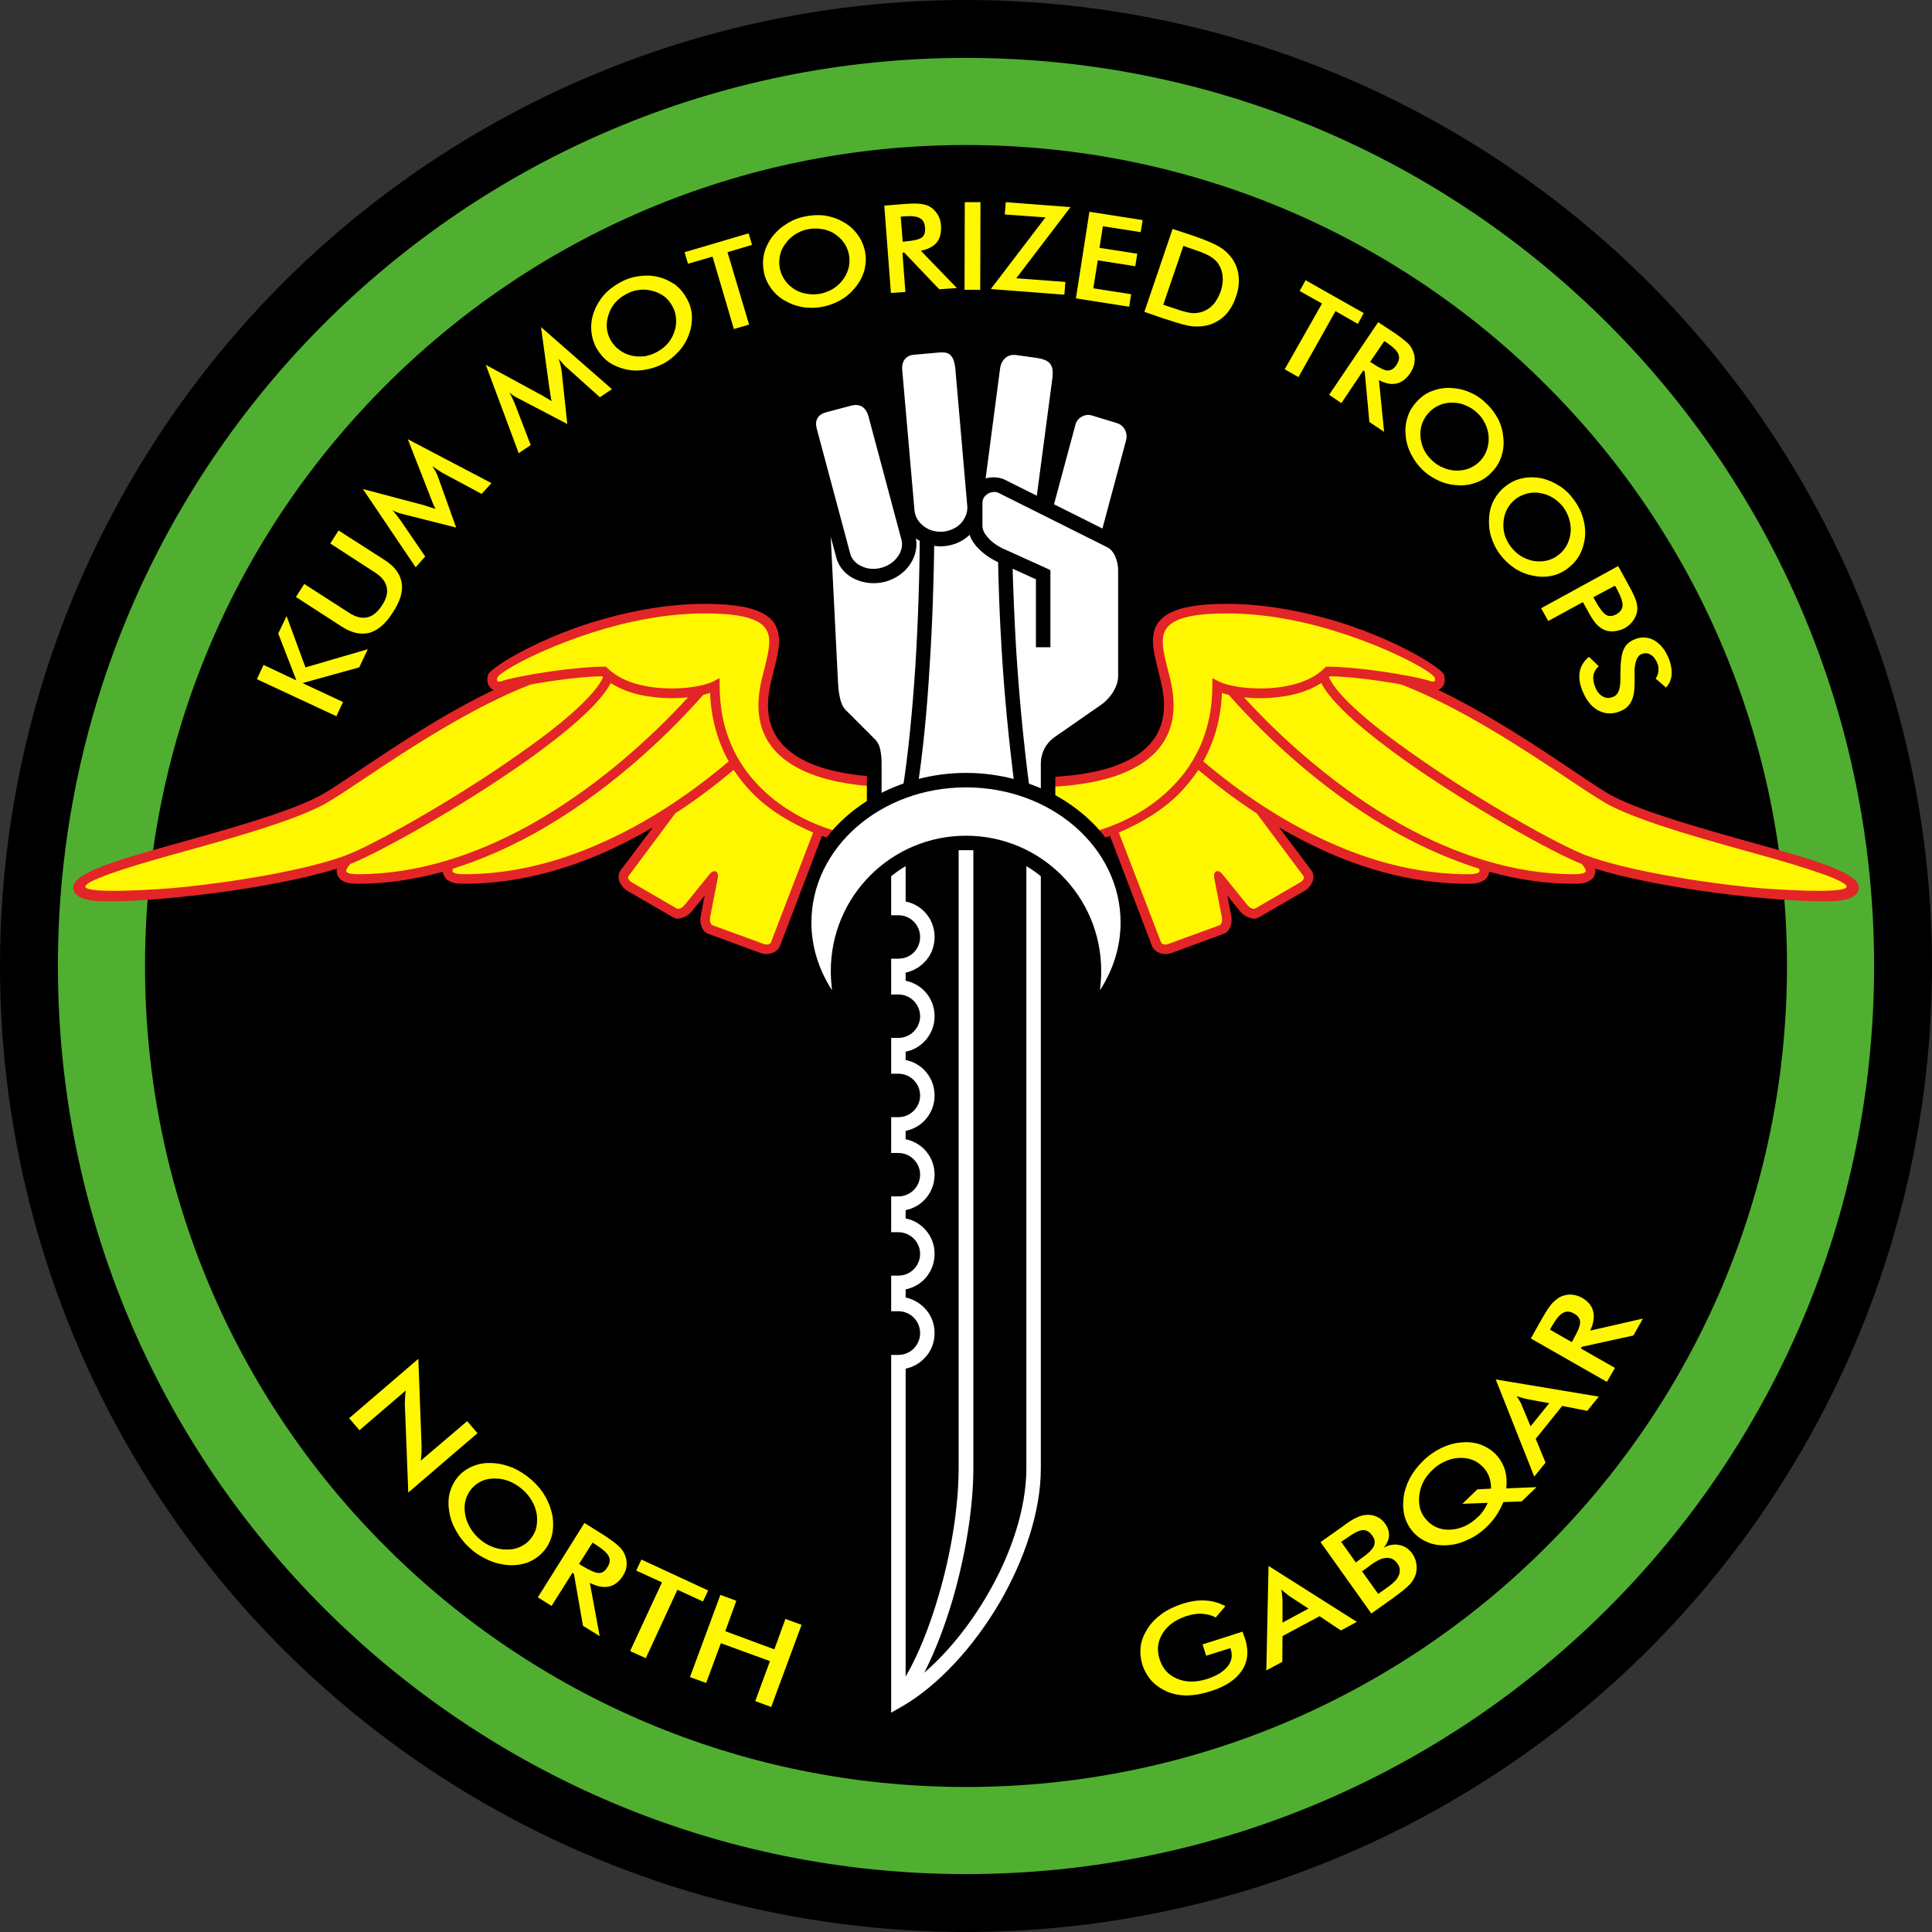 <?xml version="1.0" encoding="UTF-8" standalone="no"?>
<!-- Creator: CorelDRAW X7 -->

<svg
   xmlns:dc="http://purl.org/dc/elements/1.1/"
   xmlns:cc="http://creativecommons.org/ns#"
   xmlns:rdf="http://www.w3.org/1999/02/22-rdf-syntax-ns#"
   xmlns:svg="http://www.w3.org/2000/svg"
   xmlns="http://www.w3.org/2000/svg"
   xmlns:sodipodi="http://sodipodi.sourceforge.net/DTD/sodipodi-0.dtd"
   xmlns:inkscape="http://www.inkscape.org/namespaces/inkscape"
   xml:space="preserve"
   width="7.874in"
   height="7.874in"
   version="1.1"
   style="clip-rule:evenodd;fill-rule:evenodd;image-rendering:optimizeQuality;shape-rendering:geometricPrecision;text-rendering:geometricPrecision"
   viewBox="0 0 7874.001 7874.001"
   id="svg3680"
   inkscape:version="0.91 r13725"
   sodipodi:docname="Haqqislam - Kum Motorized Troops - [N3] [Vyo].svg"><rect x="0" y="0" width="7874.001" height="7874.001" fill="#333333" stroke="none"/><sodipodi:namedview
     pagecolor="#ffffff"
     bordercolor="#666666"
     borderopacity="1"
     objecttolerance="10"
     gridtolerance="10"
     guidetolerance="10"
     inkscape:pageopacity="0"
     inkscape:pageshadow="2"
     inkscape:window-width="640"
     inkscape:window-height="480"
     id="namedview3747"
     showgrid="false"
     inkscape:zoom="0.23838384"
     inkscape:cx="736.83001"
     inkscape:cy="849.33005"
     inkscape:window-x="0"
     inkscape:window-y="0"
     inkscape:window-maximized="0"
     inkscape:current-layer="svg3680" /><defs
     id="defs3682"><style
       type="text/css"
       id="style3684"><![CDATA[
    .fil7 {fill:none}
    .fil0 {fill:black}
    .fil2 {fill:#FFF700}
    .fil4 {fill:white}
    .fil5 {fill:black;fill-rule:nonzero}
    .fil1 {fill:#50AF31;fill-rule:nonzero}
    .fil3 {fill:#E32527;fill-rule:nonzero}
    .fil8 {fill:#FFF700;fill-rule:nonzero}
    .fil6 {fill:white;fill-rule:nonzero}
   ]]></style></defs><g
     id="Layer_x0020_1"
     transform="translate(3937,-7063)"><circle
       class="fil0"
       cy="11000"
       r="3937"
       id="circle3688"
       cx="0"
       style="fill:#000000" /><path
       class="fil1"
       d="m 0,7299 c 1022,0 1947,414 2617,1084 670,670 1084,1595 1084,2617 0,1022 -414,1947 -1084,2617 -670,670 -1595,1084 -2617,1084 -1022,0 -1947,-414 -2617,-1084 -670,-670 -1084,-1595 -1084,-2617 0,-1022 414,-1947 1084,-2617 C -1947,7713 -1022,7299 0,7299 Z M 2366,8634 C 1761,8028 924,7654 0,7654 c -924,0 -1761,374 -2366,980 -606,605 -980,1442 -980,2366 0,924 374,1761 980,2366 605,606 1442,980 2366,980 924,0 1761,-374 2366,-980 606,-605 980,-1442 980,-2366 0,-924 -374,-1761 -980,-2366 z"
       id="path3690"
       inkscape:connector-curvature="0"
       style="fill:#50af31;fill-rule:nonzero" /><g
       id="_851456256"><path
         class="fil2"
         d="m 779,9697 23,-90 60,-38 201,-26 236,20 355,98 275,158 6,27 -49,30 201,100 413,276 166,90 129,48 325,101 460,147 42,47 -32,26 -362,-6 -393,-59 -298,-72 2,52 -86,23 -340,-58 -7,47 -98,8 -197,-20 -315,-98 -276,-138 175,235 -17,40 -189,118 -48,-12 -111,-134 35,158 -22,55 -219,82 -56,-30 -177,-453 -32,16 c -61,-74 -138,-133 -224,-176 l 0,-37 197,-20 177,-78 98,-99 24,-127 -52,-231 z"
         id="path3693"
         inkscape:connector-curvature="0"
         style="fill:#fff700" /><path
         class="fil3"
         d="m 1408,10611 c 10,13 10,31 4,46 -5,12 -14,24 -24,31 -1,2 -3,3 -5,4 l -188,109 c -13,8 -27,7 -41,2 -14,-5 -28,-15 -36,-25 l -53,-65 16,82 c 3,13 2,30 -3,44 -5,13 -14,25 -28,30 l -215,79 c -27,10 -66,-2 -77,-30 l -171,-448 c -72,26 -131,38 -174,38 l 0,-39 c 93,0 290,-57 431,-203 92,-94 160,-227 160,-408 l 0,-31 28,14 c 43,21 144,36 244,23 71,-9 140,-33 186,-79 l 6,-5 8,0 c 55,0 133,8 208,18 91,13 178,30 212,42 4,1 8,1 11,0 l 0,0 c 2,0 3,-1 3,-1 l 0,0 c 1,-1 1,-1 1,-2 1,-3 1,-7 -1,-12 -6,-21 -167,-114 -390,-185 -137,-44 -296,-77 -457,-77 -211,0 -261,46 -261,114 0,32 9,69 19,109 13,48 25,99 25,151 0,158 -104,242 -232,287 -123,43 -268,48 -358,48 l 0,-40 c 87,0 228,-5 345,-45 114,-40 206,-113 206,-250 0,-48 -12,-96 -24,-142 -10,-42 -21,-82 -21,-118 0,-91 58,-153 301,-153 165,0 328,34 469,78 235,75 408,185 416,211 4,14 4,26 1,36 -3,7 -7,14 -12,18 l 0,0 c -4,4 -8,6 -12,8 205,98 405,232 548,328 77,52 138,93 174,110 132,66 368,131 578,190 244,67 414,120 414,177 0,48 -78,55 -108,56 -77,2 -182,-3 -296,-14 -229,-21 -499,-65 -671,-119 2,9 1,18 -2,26 -4,11 -12,20 -25,26 -13,7 -32,10 -57,10 -119,0 -235,-18 -348,-49 0,4 -1,9 -3,13 -4,11 -12,20 -25,26 -13,7 -32,10 -57,10 -196,0 -384,-47 -557,-121 -74,-32 -146,-69 -214,-109 l 132,176 z m 367,-758 c -30,-6 -63,-11 -97,-16 -69,-10 -141,-17 -194,-18 -1,1 -3,3 -5,4 35,78 175,196 344,314 263,186 593,370 704,412 161,60 461,111 711,134 37,3 342,25 351,-5 6,-23 -149,-75 -374,-137 -213,-59 -450,-125 -586,-193 -38,-19 -99,-60 -177,-112 -172,-115 -434,-289 -677,-383 z m -327,-6 c -49,31 -108,49 -167,56 -51,7 -103,7 -148,2 157,172 385,377 653,525 212,116 448,196 694,196 19,0 32,-2 40,-6 3,-2 5,-3 6,-5 0,-2 0,-4 -1,-8 -3,-6 -8,-15 -16,-23 -118,-46 -447,-230 -709,-414 -167,-118 -308,-237 -352,-323 z m -377,48 c -10,-3 -20,-5 -28,-8 -4,109 -33,202 -76,279 150,127 333,253 539,341 168,73 351,119 541,119 19,0 32,-2 40,-6 3,-2 5,-3 6,-5 0,-2 0,-4 -1,-8 -1,-1 -1,-2 -2,-4 -112,-35 -220,-83 -323,-139 -291,-160 -536,-387 -696,-569 z m 293,763 c 7,-4 18,-17 11,-25 l -190,-255 c -87,-56 -166,-117 -238,-177 -23,34 -48,65 -75,93 -73,75 -167,127 -249,162 l 172,448 c 3,9 20,10 27,7 l 211,-77 c 12,-5 11,-26 10,-32 l -31,-159 c -6,-31 15,-40 34,-16 l 102,126 c 8,9 22,18 32,12 l 184,-107 z"
         id="path3695"
         inkscape:connector-curvature="0"
         style="fill:#e32527;fill-rule:nonzero" /></g><g
       id="_851456352"><path
         class="fil2"
         d="m -779,9697 -23,-90 -60,-38 -201,-26 -236,20 -355,98 -275,158 -6,27 49,30 -201,100 -413,276 -166,90 -129,48 -325,101 -460,147 -42,47 32,26 362,-6 393,-59 298,-72 -2,52 86,23 340,-58 7,47 98,8 197,-20 315,-98 276,-138 -175,235 17,40 189,118 48,-12 111,-134 -35,158 22,55 219,82 56,-30 177,-453 32,16 c 61,-74 138,-133 224,-176 l 0,-37 -197,-20 -177,-78 -98,-99 -24,-127 52,-231 z"
         id="path3698"
         inkscape:connector-curvature="0"
         style="fill:#fff700" /><path
         class="fil3"
         d="m -1408,10611 c -10,13 -10,31 -4,46 5,12 14,24 24,31 1,2 3,3 5,4 l 188,109 c 13,8 27,7 41,2 14,-5 28,-15 36,-25 l 53,-65 -16,82 c -3,13 -2,30 3,44 5,13 14,25 28,30 l 215,79 c 27,10 66,-2 77,-30 l 171,-448 c 72,26 131,38 174,38 l 0,-39 c -93,0 -290,-57 -431,-203 -92,-94 -160,-227 -160,-408 l 0,-31 -28,14 c -43,21 -144,36 -244,23 -71,-9 -140,-33 -186,-79 l -6,-5 -8,0 c -55,0 -133,8 -208,18 -91,13 -178,30 -212,42 -4,1 -8,1 -11,0 l 0,0 c -2,0 -3,-1 -3,-1 l 0,0 c -1,-1 -1,-1 -1,-2 -1,-3 -1,-7 1,-12 6,-21 167,-114 390,-185 137,-44 296,-77 457,-77 211,0 261,46 261,114 0,32 -9,69 -19,109 -13,48 -25,99 -25,151 0,158 104,242 232,287 123,43 268,48 358,48 l 0,-40 c -87,0 -228,-5 -345,-45 -114,-40 -206,-113 -206,-250 0,-48 12,-96 24,-142 10,-42 21,-82 21,-118 0,-91 -58,-153 -301,-153 -165,0 -328,34 -469,78 -235,75 -408,185 -416,211 -4,14 -4,26 -1,36 3,7 7,14 12,18 l 0,0 c 4,4 8,6 12,8 -205,98 -405,232 -548,328 -77,52 -138,93 -174,110 -132,66 -368,131 -578,190 -244,67 -414,120 -414,177 0,48 78,55 108,56 77,2 182,-3 296,-14 229,-21 499,-65 671,-119 -2,9 -1,18 2,26 4,11 12,20 25,26 13,7 32,10 57,10 119,0 235,-18 348,-49 0,4 1,9 3,13 4,11 12,20 25,26 13,7 32,10 57,10 196,0 384,-47 557,-121 74,-32 146,-69 214,-109 l -132,176 z m -367,-758 c 30,-6 63,-11 97,-16 69,-10 141,-17 194,-18 1,1 3,3 5,4 -35,78 -175,196 -344,314 -263,186 -593,370 -704,412 -161,60 -461,111 -711,134 -37,3 -342,25 -351,-5 -6,-23 149,-75 374,-137 213,-59 450,-125 586,-193 38,-19 99,-60 177,-112 172,-115 434,-289 677,-383 z m 327,-6 c 49,31 108,49 167,56 51,7 103,7 148,2 -157,172 -385,377 -653,525 -212,116 -448,196 -694,196 -19,0 -32,-2 -40,-6 -3,-2 -5,-3 -6,-5 0,-2 0,-4 1,-8 3,-6 8,-15 16,-23 118,-46 447,-230 709,-414 167,-118 308,-237 352,-323 z m 377,48 c 10,-3 20,-5 28,-8 4,109 33,202 76,279 -150,127 -333,253 -539,341 -168,73 -351,119 -541,119 -19,0 -32,-2 -40,-6 -3,-2 -5,-3 -6,-5 0,-2 0,-4 1,-8 1,-1 1,-2 2,-4 112,-35 220,-83 323,-139 291,-160 536,-387 696,-569 z m -293,763 c -7,-4 -18,-17 -11,-25 l 190,-255 c 87,-56 166,-117 238,-177 23,34 48,65 75,93 73,75 167,127 249,162 l -172,448 c -3,9 -20,10 -27,7 l -211,-77 c -12,-5 -11,-26 -10,-32 l 31,-159 c 6,-31 -15,-40 -34,-16 l -102,126 c -8,9 -22,18 -32,12 l -184,-107 z"
         id="path3700"
         inkscape:connector-curvature="0"
         style="fill:#e32527;fill-rule:nonzero" /></g><g
       id="_851473152"><path
         class="fil4"
         d="m 367,9506 c -74,-19 -119,-91 -100,-159 l 154,-575 c 11,-41 61,-50 83,-44 l 133,35 c 44,12 56,59 50,80 l -154,575 c -19,68 -93,108 -166,88 z"
         id="path3703"
         inkscape:connector-curvature="0"
         style="fill:#ffffff" /><path
         class="fil5"
         d="m 359,9535 0,0 c -44,-12 -80,-40 -102,-75 -22,-35 -30,-78 -19,-120 l 0,0 0,0 155,-576 c 7,-26 24,-44 44,-54 26,-14 56,-16 75,-11 l 133,36 0,0 0,0 c 32,9 51,30 62,52 11,23 13,48 9,63 l 0,1 -155,575 c -11,42 -40,76 -77,95 -37,19 -81,25 -125,14 l 0,0 z m -52,-106 c 15,23 38,41 67,49 l 0,0 0,0 c 29,7 59,4 82,-9 23,-12 41,-33 48,-58 l 148,-552 c 8,-30 -5,-62 -38,-72 l -102,-31 c -26,-8 -59,9 -66,38 l -151,561 0,0 0,0 c -7,26 -2,52 12,74 z"
         id="path3705"
         inkscape:connector-curvature="0"
         style="fill:#000000;fill-rule:nonzero" /><path
         class="fil4"
         d="M 155,9268 C 80,9258 26,9193 35,9124 l 79,-591 c 5,-42 53,-57 76,-54 l 137,18 c 45,6 62,51 60,72 l -79,591 c -9,69 -78,118 -153,108 z"
         id="path3707"
         inkscape:connector-curvature="0"
         style="fill:#ffffff" /><g
         id="g3709"><path
           class="fil5"
           d="m 151,9298 0,0 0,-1 C 106,9291 67,9269 41,9237 14,9205 1,9164 6,9121 l 0,0 0,0 0,-1 78,-591 c 4,-27 19,-46 37,-60 24,-16 54,-22 73,-19 l 136,18 0,0 c 33,4 56,22 69,43 l 0,0 c 14,21 19,46 17,62 l 0,0 -78,591 c -6,43 -30,80 -64,104 -34,24 -77,35 -123,30 l 0,0 z m 8,-59 0,0 0,0 c 30,4 59,-4 80,-19 22,-15 37,-38 40,-64 l 73,-551 c 7,-58 -11,-76 -69,-84 l -79,-11 c -36,-5 -60,20 -65,54 l -74,563 0,0 0,0 0,1 c -4,26 5,52 22,72 17,20 42,35 72,39 l 0,0 z m 160,-749 11,-22 -11,22 z"
           id="path3711"
           inkscape:connector-curvature="0"
           style="fill:#000000;fill-rule:nonzero" /></g></g><g
       id="g3713"><polygon
         class="fil4"
         points="650,9366 650,9839 591,9957 354,10114 335,10193 335,10449 -374,10449 -374,10134 -413,10075 -531,9957 -551,9858 -591,9051 98,9031 591,9268 "
         id="polygon3715"
         style="fill:#ffffff" /><path
         class="fil5"
         d="m -593,9022 617,-66 5,96 c 25,-47 91,-52 129,-34 l 446,223 c 24,13 42,34 55,59 13,27 20,58 20,86 l 0,433 c 0,31 -10,62 -25,89 -17,29 -40,55 -66,73 l -197,138 c -8,5 -14,13 -19,23 -5,10 -8,21 -8,31 l 0,276 0,29 -29,0 -709,0 -30,0 0,-29 0,-276 c 0,-12 0,-26 -2,-37 -1,-8 -4,-16 -9,-21 l 0,0 -118,-118 c -21,-21 -33,-49 -39,-78 -6,-26 -7,-54 -9,-79 l -39,-787 -1,-28 28,-3 z m 878,679 0,-277 -163,-74 C 94,9336 63,9314 41,9288 21,9264 8,9236 8,9206 l 0,-98 c 0,-17 3,-31 10,-43 6,-13 -16,-29 -6,-37 l 9,-12 -581,62 38,759 c 1,23 3,47 8,69 4,20 11,37 23,50 l 118,118 0,0 c 15,14 22,32 25,52 3,17 4,33 4,47 l 0,246 649,0 0,-246 c 0,-19 5,-39 14,-58 9,-17 22,-33 38,-45 l 197,-137 c 19,-14 36,-33 48,-54 11,-19 18,-40 18,-60 l 0,-433 c 0,-20 -5,-41 -14,-60 -7,-14 -17,-26 -29,-32 l -446,-223 0,0 0,0 c -4,-2 -9,-3 -15,-3 -8,0 -16,2 -23,5 -16,9 -26,21 -26,40 l 0,93 c 0,15 7,30 19,44 16,20 40,37 63,48 l 179,81 16,8 0,19 0,295 -59,0 z"
         id="path3717"
         inkscape:connector-curvature="0"
         style="fill:#000000;fill-rule:nonzero" /></g><g
       id="g3719"><path
         class="fil5"
         d="m -129,9251 c -2,175 -8,360 -20,540 -10,168 -26,331 -48,478 l -62,17 c 24,-151 40,-322 52,-498 12,-190 18,-386 19,-570 l 59,33 z m 328,1023 c -25,-195 -43,-383 -54,-567 -8,-133 -13,-264 -15,-394 l 59,30 c 3,119 8,239 15,361 12,190 30,385 57,588 l -62,-18 z"
         id="path3721"
         inkscape:connector-curvature="0"
         style="fill:#000000;fill-rule:nonzero" /><path
         class="fil4"
         d="m -337,9405 c -73,20 -147,-16 -164,-78 l -142,-533 c -10,-38 29,-69 51,-75 l 133,-36 c 44,-11 77,21 82,40 l 142,532 c 17,63 -29,131 -102,150 z"
         id="path3723"
         inkscape:connector-curvature="0"
         style="fill:#ffffff" /><path
         class="fil5"
         d="m -330,9434 0,0 c -43,11 -87,6 -123,-11 -37,-17 -65,-48 -76,-88 l 0,0 0,0 0,-1 -143,-532 c -6,-26 0,-49 13,-68 16,-22 41,-39 59,-43 l 133,-36 0,0 c 32,-8 59,-1 79,12 21,13 35,33 39,48 l 0,0 143,533 c 10,40 1,81 -22,115 -22,33 -58,59 -102,71 l 0,0 z m -97,-64 c 23,12 53,15 82,7 l 0,0 0,0 c 30,-8 54,-26 68,-47 14,-20 20,-44 14,-67 l -135,-505 c -7,-25 -26,-53 -69,-42 l -102,27 c -41,11 -47,39 -39,68 l 136,508 0,0 0,0 0,0 c 6,23 23,41 45,51 z"
         id="path3725"
         inkscape:connector-curvature="0"
         style="fill:#000000;fill-rule:nonzero" /><path
         class="fil4"
         d="m -91,9259 c -76,7 -142,-45 -148,-115 l -52,-594 c -4,-42 40,-67 63,-69 l 137,-12 c 46,-4 72,36 74,57 l 52,594 c 6,70 -51,133 -126,139 z"
         id="path3727"
         inkscape:connector-curvature="0"
         style="fill:#ffffff" /><g
         id="g3729"><path
           class="fil5"
           d="m -89,9289 0,0 c -45,4 -88,-10 -120,-35 -33,-26 -56,-64 -60,-107 l 0,0 0,0 -51,-594 c -3,-27 8,-50 23,-66 19,-22 48,-34 66,-36 l 138,-12 0,0 c 32,-2 58,11 76,28 18,17 28,40 30,57 l 0,0 51,594 c 4,43 -12,84 -40,115 -27,31 -67,52 -113,56 l 0,0 z m -84,-82 c 21,17 49,25 79,23 l 0,0 0,0 c 30,-3 57,-16 75,-36 17,-20 27,-45 24,-71 l -48,-552 c -6,-72 -34,-74 -70,-71 l -102,9 c -26,3 -48,22 -45,61 l 50,572 0,0 0,0 c 2,26 16,49 37,65 z m 186,-683 0,0 0,0 z"
           id="path3731"
           inkscape:connector-curvature="0"
           style="fill:#000000;fill-rule:nonzero" /></g><path
         class="fil0"
         d="m 487,11090 c 3,-23 5,-47 5,-70 0,-272 -220,-492 -492,-492 -272,0 -492,220 -492,492 0,23 2,47 5,70 4,28 -11,54 -38,64 -26,10 -54,0 -70,-23 -61,-92 -94,-198 -94,-308 0,-22 1,-43 4,-64 l 92,-248 c 129,-193 362,-298 593,-298 228,0 457,102 586,288 l 97,240 c 4,27 6,54 6,82 0,110 -33,216 -94,308 -16,23 -44,33 -70,23 -27,-10 -42,-36 -38,-64 z"
         id="path3733"
         inkscape:connector-curvature="0"
         style="fill:#000000" /><path
         class="fil4"
         d="m 546,11099 c 53,-82 84,-176 84,-276 0,-305 -282,-551 -630,-551 -348,0 -630,246 -630,551 0,100 31,194 84,276 -3,-26 -5,-53 -5,-79 0,-305 247,-551 551,-551 304,0 551,246 551,551 0,26 -2,53 -5,79 z"
         id="path3735"
         inkscape:connector-curvature="0"
         style="fill:#ffffff" /><path
         class="fil6"
         d="m 305,10634 0,2413 c 0,177 -67,373 -167,546 -107,183 -253,341 -399,425 l -44,25 0,-51 0,-1378 0,-29 29,0 c 25,0 47,-10 63,-26 16,-16 26,-38 26,-63 0,-24 -10,-47 -26,-63 -16,-16 -38,-26 -63,-26 l -29,0 0,-29 0,-87 0,-29 29,0 c 25,0 47,-10 63,-26 16,-16 26,-38 26,-63 0,-24 -10,-46 -26,-62 -16,-16 -38,-26 -63,-26 l -29,0 0,-30 0,-86 0,-30 29,0 c 25,0 47,-10 63,-26 16,-16 26,-38 26,-63 0,-24 -10,-46 -26,-62 -16,-16 -38,-26 -63,-26 l -29,0 0,-30 0,-86 0,-30 29,0 c 25,0 47,-10 63,-26 16,-16 26,-38 26,-62 0,-25 -10,-47 -26,-63 -16,-16 -38,-26 -63,-26 l -29,0 0,-30 0,-86 0,-30 29,0 c 25,0 47,-10 63,-26 16,-16 26,-38 26,-62 0,-25 -10,-47 -26,-63 -16,-16 -38,-26 -63,-26 l -29,0 0,-29 0,-87 0,-30 29,0 c 25,0 47,-9 63,-25 16,-16 26,-39 26,-63 0,-25 -10,-47 -26,-63 -16,-16 -38,-26 -63,-26 l -29,0 0,-29 0,-130 c 19,-15 38,-29 59,-41 l 0,144 c 29,6 55,20 75,40 27,27 43,64 43,105 0,41 -16,78 -43,104 -20,20 -46,35 -75,41 l 0,33 c 29,6 55,20 75,40 27,27 43,64 43,105 0,40 -16,77 -43,104 -20,20 -46,35 -75,40 l 0,34 c 29,6 55,20 75,40 27,27 43,64 43,105 0,40 -16,77 -43,104 -20,20 -46,34 -75,40 l 0,34 c 29,6 55,20 75,40 27,27 43,64 43,104 0,41 -16,78 -43,105 -20,20 -46,34 -75,40 l 0,34 c 29,5 55,20 75,40 27,27 43,63 43,104 0,41 -16,78 -43,105 -20,20 -46,34 -75,40 l 0,33 c 29,6 55,21 75,41 27,26 43,63 43,104 0,41 -16,78 -43,104 -20,21 -46,35 -75,41 l 0,1255 c 52,-89 98,-205 134,-329 52,-175 82,-366 82,-520 l 0,-2519 c 10,0 20,0 30,0 10,0 20,0 30,0 l 0,2519 c 0,159 -32,356 -85,537 -32,108 -71,210 -115,296 95,-82 185,-193 257,-317 96,-164 159,-350 159,-516 l 0,-2454 c 21,12 40,26 59,41 z"
         id="path3737"
         inkscape:connector-curvature="0"
         style="fill:#ffffff;fill-rule:nonzero" /></g><circle
       class="fil7"
       cy="11000"
       r="3898"
       id="circle3739"
       cx="0"
       style="fill:none" /><path
       class="fil8"
       d="m -2514,12843 282,-242 13,351 c 0,10 0,20 0,30 -1,10 -2,22 -3,34 l 189,-161 42,49 -282,242 -14,-358 c 0,-10 0,-19 1,-29 0,-10 1,-19 3,-29 l -189,162 -42,-49 z m 736,496 c 12,-14 21,-29 26,-47 4,-17 5,-36 3,-55 -3,-19 -9,-38 -19,-55 -10,-18 -23,-34 -39,-48 -16,-14 -33,-25 -52,-33 -19,-8 -38,-12 -57,-12 -20,-1 -38,2 -55,9 -16,7 -31,17 -43,31 -12,14 -20,29 -25,46 -5,17 -6,36 -3,55 3,20 9,38 19,56 10,18 23,34 39,48 16,14 33,25 51,32 19,8 38,12 58,12 20,1 38,-2 54,-9 17,-7 31,-17 43,-30 z m 55,48 c -17,19 -37,33 -61,43 -23,9 -49,13 -78,12 -28,-2 -56,-8 -83,-20 -27,-12 -52,-27 -75,-48 -23,-20 -42,-44 -57,-70 -15,-26 -25,-52 -29,-80 -5,-28 -4,-54 2,-78 7,-24 18,-46 35,-66 17,-19 38,-33 61,-42 24,-10 50,-14 78,-12 28,1 56,8 83,19 27,12 52,28 76,49 23,20 42,43 57,69 14,25 24,52 29,80 4,28 3,54 -3,79 -7,25 -18,46 -35,65 z m 146,50 11,7 c 32,19 54,29 69,30 14,0 26,-7 35,-23 11,-16 13,-32 6,-45 -7,-14 -25,-30 -55,-49 l -11,-7 -55,87 z m -27,36 -85,135 -56,-35 190,-303 83,52 c 24,16 42,29 54,40 12,11 21,22 26,34 7,15 10,30 9,45 -1,16 -6,30 -15,44 -15,24 -34,39 -57,44 -23,5 -49,0 -78,-15 l 40,217 -68,-42 -37,-212 -6,-4 z m 428,69 -129,279 -64,-29 130,-280 -105,-48 21,-45 272,126 -21,45 -104,-48 z m 51,356 124,-335 65,24 -45,124 200,74 45,-124 66,24 -124,335 -65,-24 60,-163 -200,-73 -60,162 -66,-24 z m 2089,-133 163,-52 c 1,2 2,5 3,9 4,11 7,18 8,22 15,48 11,91 -14,128 -25,37 -67,65 -128,84 -34,11 -65,16 -94,17 -29,0 -56,-5 -81,-15 -25,-11 -46,-25 -64,-44 -17,-19 -30,-41 -38,-66 -8,-26 -10,-51 -7,-77 4,-25 14,-49 29,-72 15,-23 35,-43 59,-60 24,-17 52,-30 83,-40 32,-10 63,-15 91,-13 29,1 57,9 83,23 l -39,46 c -18,-9 -37,-14 -57,-15 -19,-1 -40,2 -61,9 -45,14 -78,38 -98,70 -21,33 -25,68 -13,106 12,39 36,65 72,80 36,15 76,15 121,1 38,-12 66,-29 84,-51 17,-21 21,-45 13,-70 l -1,-5 -99,31 -15,-46 z m 326,-89 106,-57 -78,-51 c -4,-3 -10,-7 -15,-12 -6,-4 -12,-9 -18,-15 1,8 3,15 3,22 1,8 2,14 2,21 l 0,92 z m 238,32 -87,-58 -151,81 -1,105 -65,35 9,-426 360,228 -65,35 z m 61,-277 21,-16 c 28,-19 45,-36 52,-50 6,-14 5,-29 -6,-43 -11,-16 -24,-24 -39,-23 -15,1 -37,12 -66,33 l -22,15 60,84 z m 91,128 20,-14 c 20,-14 35,-25 44,-34 9,-8 15,-16 18,-24 5,-8 6,-18 6,-27 -1,-9 -4,-17 -10,-25 -7,-10 -15,-16 -24,-20 -10,-3 -20,-4 -32,-1 -7,1 -14,4 -22,8 -8,4 -17,10 -29,18 l -17,13 -20,14 66,92 z m -28,80 -207,-291 89,-63 c 25,-19 44,-31 58,-37 14,-7 27,-10 39,-11 16,-1 30,1 44,8 14,6 25,16 34,29 11,16 16,32 15,48 -1,17 -8,33 -22,49 22,-12 44,-16 65,-11 21,4 38,16 52,35 8,12 14,25 16,39 3,14 2,28 -1,42 -4,15 -12,29 -24,43 -12,13 -35,32 -68,56 l -90,64 z m 432,-506 56,-3 c 0,-18 -3,-35 -8,-49 -6,-15 -14,-28 -26,-40 -13,-13 -27,-23 -44,-29 -17,-6 -35,-8 -54,-7 -20,1 -39,6 -58,15 -19,9 -35,20 -50,35 -15,14 -28,31 -37,49 -9,19 -14,37 -16,57 -2,19 0,38 5,55 6,17 15,32 28,45 26,27 59,39 98,36 40,-3 76,-20 109,-52 9,-8 16,-17 23,-27 6,-9 12,-19 16,-30 l -103,4 61,-59 z m 118,-4 123,-5 -60,58 -75,3 c -8,20 -18,38 -29,55 -12,17 -25,33 -41,48 -21,20 -45,37 -72,49 -26,13 -53,21 -80,23 -28,3 -54,0 -78,-8 -24,-9 -45,-22 -63,-40 -18,-19 -30,-40 -38,-64 -7,-24 -9,-50 -6,-78 3,-28 12,-55 25,-81 14,-26 32,-50 55,-72 22,-22 47,-39 73,-52 27,-13 54,-21 82,-23 28,-3 54,0 78,8 24,9 45,22 63,40 17,18 29,38 37,62 7,24 9,49 6,77 z m 99,-253 76,-94 -91,-17 c -6,-1 -12,-3 -19,-5 -7,-2 -15,-4 -23,-7 4,6 9,13 12,19 4,6 7,12 9,18 l 36,86 z m 231,-63 -102,-20 -108,134 40,97 -46,57 -157,-396 420,70 -47,58 z m -63,-280 6,-11 c 19,-33 28,-56 28,-70 0,-14 -8,-26 -24,-35 -17,-10 -33,-11 -46,-3 -14,7 -29,26 -47,57 l -6,11 89,51 z m 37,26 139,79 -33,57 -310,-177 48,-85 c 14,-25 27,-44 37,-56 11,-12 22,-21 34,-28 14,-7 29,-10 44,-10 16,1 31,5 45,13 25,14 40,32 46,55 6,22 2,49 -12,79 l 215,-49 -39,69 -210,46 -4,7 z"
       id="path3741"
       inkscape:connector-curvature="0"
       style="fill:#fff700;fill-rule:nonzero" /><circle
       class="fil7"
       cy="11000"
       r="3898"
       id="circle3743"
       cx="0"
       style="fill:none" /><path
       class="fil8"
       d="m -2566,9982 -324,-151 27,-58 134,63 -74,-191 34,-71 77,209 254,-74 -35,74 -231,64 165,77 -27,58 z m -165,-486 34,-53 182,117 c 27,18 52,24 75,19 22,-5 42,-21 60,-49 18,-27 24,-52 19,-74 -5,-23 -21,-43 -48,-60 l -182,-118 34,-53 187,120 c 41,26 64,57 70,93 6,35 -6,76 -36,121 -29,46 -61,73 -95,83 -35,9 -72,1 -113,-25 l -187,-121 z m 597,-506 c -3,-1 -9,-6 -20,-13 -8,-6 -16,-10 -21,-14 4,6 9,14 13,21 4,8 8,16 11,25 l 73,204 -214,-54 c -8,-2 -17,-4 -24,-7 -8,-3 -15,-6 -22,-9 5,5 11,11 16,18 5,6 10,13 16,21 l 102,149 -39,44 -215,-319 245,65 c 4,1 11,3 19,6 9,3 19,6 32,10 -5,-9 -11,-22 -17,-39 -2,-4 -3,-8 -4,-10 l -92,-235 341,179 -40,44 -160,-86 z m 507,-429 c -3,-1 -8,-7 -16,-16 -7,-8 -13,-15 -18,-20 3,8 6,16 8,24 2,9 4,18 5,27 l 23,215 -195,-102 c -8,-4 -15,-8 -22,-12 -7,-5 -13,-9 -19,-14 4,6 8,13 11,21 4,7 7,15 11,24 l 65,169 -49,33 -134,-360 223,121 c 4,1 9,5 17,10 8,4 17,10 28,17 -2,-10 -5,-24 -7,-42 -1,-5 -1,-8 -2,-11 l -34,-249 289,253 -49,33 -135,-121 z m 430,-251 c -9,-16 -20,-29 -34,-40 -15,-10 -31,-18 -49,-22 -18,-5 -36,-6 -54,-3 -19,2 -36,8 -53,18 -17,9 -32,21 -44,35 -12,15 -21,31 -26,48 -6,18 -8,35 -7,53 2,18 7,35 16,51 9,15 21,29 35,39 14,11 30,18 48,23 18,4 36,5 55,3 18,-3 36,-9 53,-19 17,-9 31,-21 43,-35 12,-14 20,-30 26,-48 6,-18 8,-35 6,-53 -1,-18 -6,-34 -15,-50 z m 58,-32 c 13,22 20,45 22,70 1,25 -2,50 -11,75 -9,26 -22,49 -40,69 -18,21 -39,38 -63,52 -25,13 -51,22 -78,26 -27,5 -53,4 -79,-2 -26,-6 -49,-16 -69,-30 -20,-15 -36,-34 -49,-56 -12,-22 -19,-46 -21,-71 -2,-25 1,-50 10,-75 9,-25 22,-48 40,-69 17,-20 39,-37 64,-51 24,-14 50,-23 77,-27 26,-4 53,-4 79,2 26,6 49,17 70,31 20,15 36,34 48,56 z m 167,-187 88,295 -62,18 -87,-295 -100,29 -14,-47 261,-77 14,47 -100,30 z m 494,5 c -4,-17 -11,-33 -22,-47 -11,-15 -24,-26 -40,-36 -16,-9 -33,-15 -52,-17 -18,-3 -37,-2 -56,2 -19,4 -36,12 -51,22 -16,11 -29,24 -39,39 -11,15 -18,32 -21,49 -3,18 -3,35 1,53 4,18 12,33 22,47 11,15 24,26 40,36 16,9 34,15 52,17 19,3 37,2 56,-2 19,-5 36,-12 51,-22 16,-11 29,-24 39,-39 11,-16 17,-32 21,-49 3,-18 3,-35 -1,-53 z m 65,-15 c 6,25 6,50 1,74 -5,25 -16,48 -31,69 -16,22 -35,41 -58,56 -22,14 -47,25 -74,31 -28,7 -55,8 -83,5 -27,-4 -52,-12 -75,-25 -24,-12 -43,-29 -58,-48 -15,-20 -26,-42 -32,-67 -5,-25 -6,-50 -1,-74 5,-24 16,-48 31,-70 16,-21 35,-40 58,-54 22,-15 47,-26 75,-32 28,-6 55,-8 82,-5 26,4 52,12 75,25 24,13 43,29 58,49 16,20 26,42 32,66 z m 155,-33 11,-1 c 34,-3 56,-8 67,-16 10,-8 15,-21 13,-39 -1,-20 -8,-33 -21,-40 -12,-7 -34,-10 -66,-7 l -12,1 8,102 z m -1,45 12,160 -59,4 -27,-356 88,-7 c 26,-2 47,-2 61,0 15,2 28,6 38,12 13,8 23,19 31,32 8,13 12,28 13,44 2,28 -3,51 -17,69 -14,17 -36,28 -65,34 l 147,152 -72,5 -143,-150 -7,1 z m 253,151 1,-357 64,0 -1,357 -64,0 z m 107,-3 223,-292 -166,-12 4,-50 264,20 -221,290 200,15 -4,52 -300,-23 z m 347,38 55,-353 217,34 -8,49 -154,-24 -14,88 154,24 -8,51 -153,-24 -18,114 154,24 -8,51 -217,-34 z m 356,26 51,17 c 28,10 50,15 65,17 15,1 29,-1 42,-5 18,-6 33,-16 46,-30 12,-14 22,-32 30,-53 7,-22 10,-42 8,-61 -1,-18 -7,-35 -17,-51 -8,-12 -19,-22 -32,-30 -14,-9 -36,-18 -68,-29 l -21,-7 -22,-8 -82,240 z m -77,29 115,-338 82,27 c 53,18 89,34 109,46 20,12 36,27 49,44 16,22 26,47 29,74 3,27 0,56 -11,86 -10,30 -24,54 -43,74 -19,19 -42,33 -69,41 -20,5 -41,7 -64,5 -22,-2 -55,-11 -99,-26 l -17,-5 -81,-28 z m 779,-3 -151,269 -56,-32 152,-268 -91,-51 24,-44 237,134 -24,44 -91,-52 z m 141,207 10,6 c 28,19 49,29 62,29 13,0 25,-7 35,-22 11,-17 14,-31 8,-45 -5,-13 -21,-29 -48,-47 l -9,-6 -58,85 z m -28,35 -89,133 -50,-34 200,-296 74,49 c 21,15 37,28 48,38 10,11 17,22 21,34 6,14 7,28 5,43 -2,15 -8,29 -17,43 -16,24 -35,38 -56,43 -22,5 -46,0 -72,-14 l 21,211 -60,-40 -19,-206 -6,-4 z m 477,368 c 12,-13 21,-28 27,-45 6,-17 8,-35 7,-53 -1,-19 -6,-36 -14,-53 -8,-17 -19,-32 -33,-45 -14,-13 -30,-23 -47,-30 -18,-8 -36,-11 -54,-11 -19,0 -36,3 -52,10 -17,7 -31,17 -44,31 -12,13 -21,28 -27,44 -6,17 -8,35 -7,53 2,19 6,36 14,53 8,17 20,32 34,45 14,13 29,23 47,30 17,7 35,11 53,11 19,0 37,-3 53,-10 16,-7 31,-17 43,-30 z m 48,45 c -17,19 -37,33 -60,42 -23,9 -48,14 -75,13 -27,-1 -53,-6 -78,-17 -25,-11 -48,-25 -68,-44 -21,-20 -37,-42 -49,-66 -13,-25 -20,-50 -22,-76 -3,-27 0,-52 8,-76 7,-23 20,-44 38,-63 17,-19 37,-33 60,-42 24,-9 48,-14 75,-13 27,1 53,6 78,17 25,10 48,25 68,45 21,19 37,41 50,65 12,24 19,50 21,76 3,27 0,52 -8,76 -8,24 -20,45 -38,63 z m 269,340 c 15,-11 26,-24 35,-40 8,-15 14,-32 16,-51 2,-18 0,-36 -5,-54 -5,-18 -13,-35 -24,-50 -12,-16 -26,-28 -41,-38 -16,-10 -33,-17 -52,-20 -18,-4 -36,-3 -53,1 -17,4 -33,11 -48,22 -14,11 -26,24 -34,39 -9,16 -14,33 -16,51 -2,19 -1,37 4,55 5,18 14,34 25,50 12,15 25,28 41,38 16,10 33,16 51,20 18,3 36,3 54,-1 17,-4 33,-11 47,-22 z m 40,53 c -20,16 -43,26 -67,31 -25,5 -50,5 -76,-1 -26,-5 -51,-15 -74,-30 -22,-15 -42,-33 -59,-56 -17,-22 -29,-47 -37,-73 -8,-26 -10,-53 -8,-79 2,-27 9,-51 21,-73 12,-21 28,-40 48,-55 21,-16 43,-26 68,-31 24,-5 49,-5 76,0 26,6 50,16 73,31 23,14 42,33 59,56 17,23 30,47 37,73 8,25 11,52 9,78 -3,27 -10,52 -22,74 -12,22 -28,40 -48,55 z m 104,118 8,15 c 17,31 32,50 44,57 11,7 25,6 41,-2 16,-9 25,-21 26,-36 1,-15 -7,-37 -23,-67 l -8,-14 -88,47 z m -43,20 -141,77 -29,-52 314,-172 46,84 c 14,25 23,45 27,58 4,13 6,26 5,38 -2,15 -7,28 -16,41 -9,13 -21,24 -35,32 -15,8 -31,12 -47,13 -16,1 -30,-2 -43,-9 -11,-6 -20,-14 -29,-24 -9,-11 -21,-29 -34,-54 l -6,-11 -12,-21 z m 25,223 40,38 c -12,11 -20,24 -22,39 -2,15 1,32 9,50 8,18 18,29 32,36 13,6 27,6 42,-1 19,-8 28,-34 27,-75 0,-6 0,-11 0,-14 0,-47 4,-81 12,-100 8,-20 22,-34 43,-43 26,-12 52,-12 78,0 25,13 45,35 60,67 12,26 17,51 16,73 -1,22 -9,40 -23,55 l -42,-36 c 7,-12 11,-23 11,-34 1,-11 -1,-22 -6,-33 -7,-15 -16,-26 -28,-32 -11,-6 -23,-6 -36,-1 -19,9 -29,38 -27,86 0,4 0,7 0,9 1,42 -2,73 -11,92 -8,20 -23,35 -44,44 -31,14 -60,14 -88,1 -28,-13 -50,-38 -66,-74 -14,-31 -19,-59 -15,-84 4,-25 17,-46 38,-63 z"
       id="path3745"
       inkscape:connector-curvature="0"
       style="fill:#fff700;fill-rule:nonzero" /></g></svg>